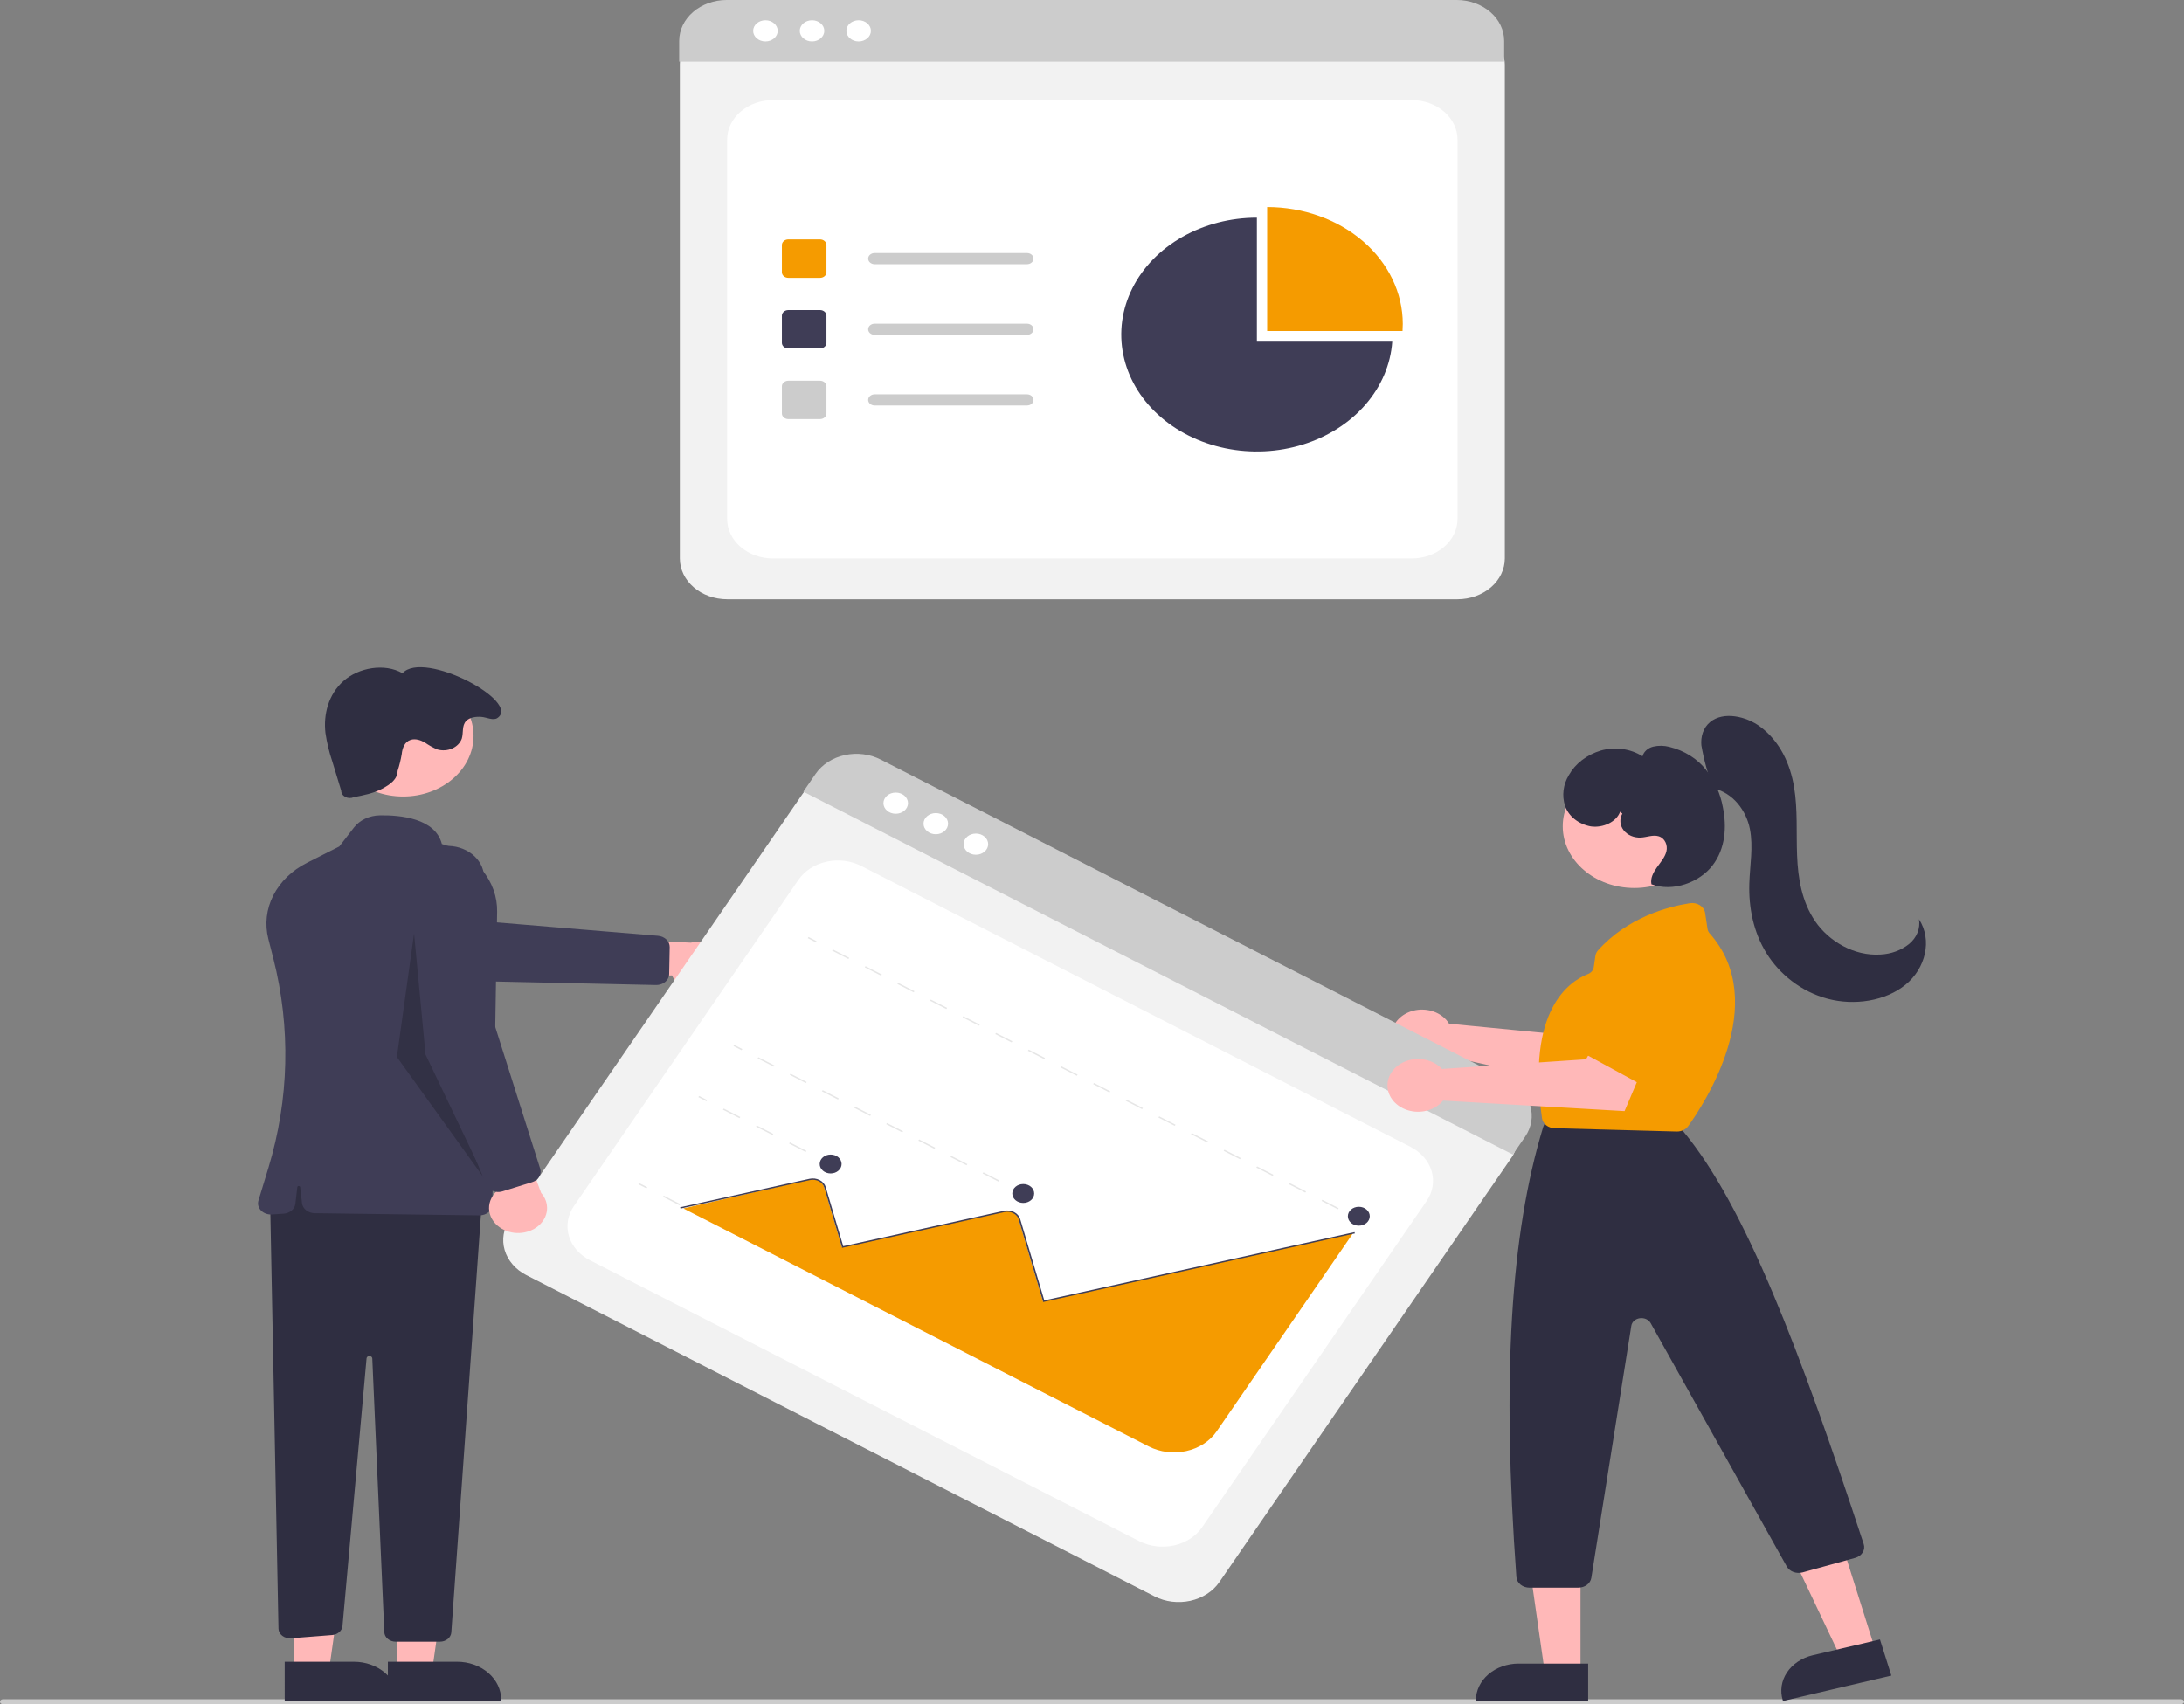<svg width="656" height="512" viewBox="0 0 656 512" fill="none" xmlns="http://www.w3.org/2000/svg">
<rect x="0" y="0" width="656" height="512" fill="#808080" stroke="none"/>
<g clip-path="url(#clip0)">
<path d="M437.794 180.033H218.405C214.639 180.029 211.029 178.738 208.366 176.442C205.703 174.146 204.205 171.033 204.201 167.786V19.22C204.204 16.841 205.301 14.561 207.252 12.879C209.203 11.196 211.848 10.25 214.607 10.247H441.412C444.219 10.25 446.91 11.213 448.894 12.924C450.879 14.635 451.995 16.955 451.999 19.375V167.786C451.994 171.033 450.496 174.146 447.833 176.442C445.17 178.738 441.56 180.029 437.794 180.033V180.033Z" fill="#F2F2F2"/>
<path d="M232.18 167.786H424.02C427.673 167.786 431.176 166.535 433.76 164.307C436.343 162.08 437.794 159.059 437.794 155.91V41.938C437.794 38.788 436.343 35.767 433.76 33.54C431.176 31.313 427.673 30.061 424.02 30.061H232.18C228.527 30.061 225.023 31.313 222.44 33.54C219.857 35.767 218.405 38.788 218.405 41.938V155.91C218.405 159.059 219.857 162.08 222.44 164.307C225.023 166.535 228.527 167.786 232.18 167.786Z" fill="white"/>
<path d="M451.801 18.52H204.001V12.284C204.007 9.026 205.511 5.903 208.184 3.6C210.856 1.298 214.479 0.003 218.258 0H437.544C441.323 0.003 444.946 1.298 447.619 3.6C450.291 5.903 451.795 9.026 451.801 12.284V18.52Z" fill="#CCCCCC"/>
<path d="M229.91 12.458C231.947 12.458 233.598 11.034 233.598 9.278C233.598 7.522 231.947 6.099 229.91 6.099C227.874 6.099 226.223 7.522 226.223 9.278C226.223 11.034 227.874 12.458 229.91 12.458Z" fill="white"/>
<path d="M243.907 12.458C245.944 12.458 247.595 11.034 247.595 9.278C247.595 7.522 245.944 6.099 243.907 6.099C241.871 6.099 240.22 7.522 240.22 9.278C240.22 11.034 241.871 12.458 243.907 12.458Z" fill="white"/>
<path d="M257.904 12.458C259.941 12.458 261.592 11.034 261.592 9.278C261.592 7.522 259.941 6.099 257.904 6.099C255.868 6.099 254.217 7.522 254.217 9.278C254.217 11.034 255.868 12.458 257.904 12.458Z" fill="white"/>
<path d="M246.297 83.471H236.796C236.281 83.471 235.787 83.294 235.423 82.98C235.058 82.666 234.853 82.24 234.853 81.796V73.604C234.853 73.16 235.058 72.734 235.423 72.42C235.787 72.106 236.281 71.929 236.796 71.929H246.297C246.812 71.929 247.306 72.106 247.67 72.42C248.035 72.734 248.24 73.16 248.24 73.604V81.796C248.24 82.24 248.035 82.666 247.67 82.98C247.306 83.294 246.812 83.471 246.297 83.471V83.471Z" fill="#F59B00"/>
<path d="M246.297 104.695H236.796C236.281 104.694 235.787 104.518 235.423 104.204C235.058 103.89 234.853 103.464 234.853 103.019V94.828C234.853 94.384 235.058 93.958 235.423 93.644C235.787 93.329 236.281 93.153 236.796 93.152H246.297C246.812 93.153 247.306 93.329 247.67 93.644C248.035 93.958 248.24 94.384 248.24 94.828V103.019C248.24 103.464 248.035 103.89 247.67 104.204C247.306 104.518 246.812 104.694 246.297 104.695Z" fill="#3F3D56"/>
<path d="M246.297 125.919H236.796C236.281 125.918 235.787 125.741 235.423 125.427C235.058 125.113 234.853 124.687 234.853 124.243V116.051C234.853 115.607 235.058 115.181 235.423 114.867C235.787 114.553 236.281 114.376 236.796 114.376H246.297C246.812 114.376 247.306 114.553 247.67 114.867C248.035 115.181 248.24 115.607 248.24 116.051V124.243C248.24 124.687 248.035 125.113 247.67 125.427C247.306 125.741 246.812 125.918 246.297 125.919V125.919Z" fill="#CCCCCC"/>
<path d="M308.484 79.376H262.707C262.193 79.375 261.699 79.198 261.336 78.884C260.972 78.569 260.768 78.144 260.768 77.7C260.768 77.256 260.972 76.831 261.336 76.516C261.699 76.202 262.193 76.025 262.707 76.025H308.484C308.74 76.024 308.993 76.067 309.229 76.151C309.465 76.235 309.68 76.358 309.861 76.514C310.042 76.67 310.185 76.855 310.283 77.058C310.381 77.261 310.432 77.48 310.432 77.7C310.432 77.92 310.381 78.138 310.283 78.342C310.185 78.546 310.042 78.73 309.861 78.886C309.68 79.042 309.465 79.165 309.229 79.249C308.993 79.333 308.74 79.376 308.484 79.376V79.376Z" fill="#CCCCCC"/>
<path d="M308.484 100.599H262.707C262.193 100.598 261.699 100.421 261.336 100.107C260.972 99.793 260.768 99.367 260.768 98.924C260.768 98.48 260.972 98.054 261.336 97.74C261.699 97.426 262.193 97.249 262.707 97.248H308.484C308.999 97.248 309.494 97.425 309.858 97.739C310.223 98.053 310.427 98.479 310.427 98.924C310.427 99.368 310.223 99.794 309.858 100.108C309.494 100.423 308.999 100.599 308.484 100.599Z" fill="#CCCCCC"/>
<path d="M308.484 121.823H262.707C262.193 121.822 261.699 121.645 261.336 121.331C260.972 121.017 260.768 120.591 260.768 120.147C260.768 119.703 260.972 119.278 261.336 118.964C261.699 118.65 262.193 118.473 262.707 118.472H308.484C308.74 118.471 308.993 118.514 309.229 118.598C309.465 118.682 309.68 118.806 309.861 118.961C310.042 119.117 310.185 119.302 310.283 119.505C310.381 119.709 310.432 119.927 310.432 120.147C310.432 120.368 310.381 120.586 310.283 120.789C310.185 120.993 310.042 121.178 309.861 121.333C309.68 121.489 309.465 121.612 309.229 121.696C308.993 121.78 308.74 121.823 308.484 121.823V121.823Z" fill="#CCCCCC"/>
<path d="M421.27 99.456C421.319 98.751 421.347 98.042 421.347 97.327C421.347 88.012 417.055 79.079 409.416 72.492C401.776 65.906 391.415 62.205 380.611 62.205V99.456H421.27Z" fill="#F59B00"/>
<path d="M377.525 102.649V65.398C369.574 65.398 361.796 67.404 355.151 71.169C348.506 74.935 343.284 80.295 340.13 86.588C336.976 92.882 336.027 99.833 337.4 106.586C338.774 113.339 342.409 119.598 347.859 124.59C353.308 129.583 360.333 133.091 368.068 134.683C375.802 136.274 383.907 135.879 391.385 133.546C398.862 131.213 405.383 127.045 410.146 121.554C414.908 116.064 417.702 109.492 418.184 102.649H377.525Z" fill="#3F3D56"/>
<path d="M655.139 512H0.861C0.633 512 0.414 511.922 0.252 511.783C0.091 511.643 0 511.455 0 511.258C0 511.061 0.091 510.872 0.252 510.733C0.414 510.594 0.633 510.515 0.861 510.515H655.139C655.367 510.515 655.586 510.594 655.748 510.733C655.909 510.872 656 511.061 656 511.258C656 511.455 655.909 511.643 655.748 511.783C655.586 511.922 655.367 512 655.139 512Z" fill="#CCCCCC"/>
<path d="M434.484 306.497C434.771 306.834 435.027 307.189 435.25 307.56L478.392 311.742L484.666 304.433L498.698 311.156L486.346 328.91L433.492 316.95C432.147 318.065 430.44 318.801 428.598 319.059C426.757 319.317 424.868 319.086 423.182 318.395C421.497 317.705 420.095 316.589 419.163 315.196C418.232 313.802 417.814 312.197 417.966 310.593C418.119 308.99 418.833 307.465 420.015 306.22C421.198 304.976 422.791 304.071 424.584 303.626C426.377 303.182 428.285 303.218 430.053 303.731C431.822 304.244 433.367 305.209 434.484 306.497V306.497Z" fill="#FFB8B8"/>
<path d="M214.351 296.894C213.26 297.447 212.042 297.787 210.782 297.89C209.522 297.993 208.251 297.857 207.059 297.49C205.867 297.124 204.782 296.537 203.882 295.77C202.981 295.004 202.287 294.076 201.847 293.053L171.09 293.606L179.61 281.943L207.512 283.206C209.554 282.683 211.748 282.824 213.678 283.603C215.608 284.382 217.14 285.744 217.983 287.431C218.826 289.118 218.922 291.013 218.253 292.757C217.583 294.502 216.195 295.973 214.351 296.894V296.894Z" fill="#FFB8B8"/>
<path d="M200.833 293.556C200.589 294.259 200.083 294.873 199.395 295.304C198.706 295.735 197.872 295.959 197.021 295.941L140.73 294.708L89.759 281.696C88.357 281.338 87.051 280.744 85.917 279.947C84.784 279.15 83.845 278.166 83.156 277.054C82.468 275.941 82.042 274.721 81.905 273.466C81.767 272.21 81.921 270.944 82.357 269.74C82.792 268.536 83.501 267.418 84.442 266.453C85.382 265.487 86.537 264.692 87.837 264.115C89.137 263.537 90.558 263.188 92.016 263.088C93.474 262.988 94.941 263.139 96.33 263.532L142.38 276.549L197.65 281.148C198.618 281.233 199.514 281.627 200.163 282.253C200.811 282.878 201.163 283.691 201.152 284.53L200.992 292.658C200.986 292.962 200.933 293.264 200.833 293.556V293.556Z" fill="#3F3D56"/>
<path d="M119.2 502.212L129.754 502.212L134.775 467.112L119.198 467.113L119.2 502.212Z" fill="#FFB8B8"/>
<path d="M116.508 499.241L137.293 499.24H137.294C139.033 499.24 140.756 499.536 142.363 500.11C143.97 500.684 145.43 501.525 146.66 502.585C147.89 503.646 148.866 504.905 149.531 506.29C150.197 507.676 150.54 509.161 150.54 510.661V511.032L116.508 511.033L116.508 499.241Z" fill="#2F2E41"/>
<path d="M88.208 502.212L98.762 502.212L103.783 467.112L88.206 467.113L88.208 502.212Z" fill="#FFB8B8"/>
<path d="M85.515 499.241L106.301 499.24H106.301C108.041 499.24 109.763 499.536 111.371 500.11C112.978 500.684 114.438 501.525 115.668 502.585C116.898 503.646 117.874 504.905 118.539 506.29C119.205 507.676 119.548 509.161 119.548 510.661V511.032L85.516 511.033L85.515 499.241Z" fill="#2F2E41"/>
<path d="M81.124 360.361L83.645 489.287C83.653 489.695 83.758 490.097 83.955 490.469C84.151 490.84 84.435 491.173 84.787 491.446C85.139 491.719 85.553 491.926 86.003 492.054C86.452 492.183 86.928 492.23 87.4 492.193L99.75 491.225C100.56 491.162 101.318 490.853 101.889 490.354C102.461 489.855 102.809 489.197 102.872 488.498L110.102 408.078C110.119 407.889 110.219 407.713 110.382 407.585C110.545 407.458 110.758 407.389 110.977 407.393C111.197 407.397 111.407 407.473 111.564 407.606C111.72 407.738 111.812 407.918 111.821 408.107L115.435 490.368C115.468 491.136 115.846 491.862 116.487 492.395C117.129 492.927 117.985 493.225 118.876 493.225H132.121C132.998 493.225 133.842 492.937 134.481 492.419C135.119 491.9 135.505 491.192 135.558 490.437L144.831 359.619L89.733 347.742L81.124 360.361Z" fill="#2F2E41"/>
<path d="M121.088 239.301C132.766 239.301 142.233 231.139 142.233 221.071C142.233 211.002 132.766 202.84 121.088 202.84C109.41 202.84 99.944 211.002 99.944 221.071C99.944 231.139 109.41 239.301 121.088 239.301Z" fill="#FFB8B8"/>
<path d="M144.02 365.141C143.999 365.141 143.979 365.14 143.958 365.14L94.517 364.484C93.566 364.471 92.654 364.158 91.955 363.603C91.255 363.049 90.816 362.292 90.721 361.476L90.162 356.65C90.151 356.558 90.101 356.473 90.022 356.411C89.943 356.35 89.84 356.315 89.733 356.315C89.627 356.315 89.524 356.35 89.445 356.411C89.365 356.473 89.316 356.558 89.305 356.65L88.727 361.635C88.637 362.416 88.231 363.144 87.581 363.692C86.93 364.24 86.076 364.573 85.169 364.632L81.675 364.864C81.059 364.905 80.441 364.819 79.872 364.612C79.303 364.405 78.799 364.084 78.404 363.675C78.008 363.266 77.731 362.781 77.597 362.262C77.462 361.742 77.474 361.202 77.631 360.687L80.639 350.797C86.865 330.243 87.365 308.71 82.101 287.957L80.606 282.094C79.479 277.714 79.995 273.138 82.079 269.027C84.163 264.916 87.708 261.482 92.202 259.22L101.913 254.312L106.319 248.614C107.172 247.514 108.319 246.608 109.665 245.972C111.01 245.335 112.514 244.989 114.048 244.96C120.194 244.844 130.737 245.815 132.718 253.563C137.627 255.01 141.878 257.76 144.861 261.42C147.843 265.079 149.404 269.46 149.318 273.932L147.892 361.847C147.877 362.724 147.463 363.561 146.739 364.178C146.014 364.794 145.038 365.14 144.02 365.141V365.141Z" fill="#3F3D56"/>
<path d="M119.434 231.579C119.348 234.156 117.272 235.647 114.725 236.997C112.177 238.347 109.199 238.932 106.281 239.497C105.889 239.676 105.45 239.766 105.007 239.756C104.563 239.747 104.13 239.639 103.749 239.443C103.368 239.247 103.051 238.97 102.831 238.638C102.61 238.307 102.492 237.931 102.489 237.549L99.813 228.773C98.866 225.969 98.177 223.106 97.753 220.209C97.108 214.636 98.64 208.64 103.152 204.61C107.664 200.58 115.49 199.148 120.897 202.253C127.313 195.187 156.644 210.799 149.409 215.713C148.121 216.587 146.154 215.481 144.52 215.373C142.886 215.266 141.055 215.514 140.018 216.607C138.662 218.035 139.252 220.163 138.694 221.945C138.462 222.572 138.09 223.153 137.597 223.655C137.104 224.157 136.5 224.57 135.821 224.87C135.143 225.17 134.401 225.351 133.641 225.403C132.88 225.455 132.115 225.376 131.39 225.172C130.039 224.598 128.769 223.894 127.602 223.073C126.349 222.353 124.766 221.821 123.355 222.275C121.495 222.873 120.835 224.836 120.667 226.541C120.383 228.242 119.972 229.925 119.434 231.579V231.579Z" fill="#2F2E41"/>
<path opacity="0.2" d="M124.372 280.439L127.816 316.81L145.895 354.665L119.207 317.552L124.372 280.439Z" fill="black"/>
<path d="M346.784 479.607L158.102 383.094C154.865 381.434 152.524 378.735 151.593 375.589C150.661 372.443 151.215 369.106 153.133 366.312L241.051 238.54C242.462 236.495 244.755 235.017 247.428 234.428C250.102 233.84 252.937 234.19 255.311 235.401L450.372 335.177C452.784 336.414 454.529 338.426 455.223 340.771C455.917 343.115 455.504 345.602 454.075 347.685L366.248 475.323C364.323 478.114 361.193 480.132 357.544 480.935C353.895 481.738 350.025 481.261 346.784 479.607Z" fill="#F2F2F2"/>
<path d="M177.196 378.62L342.185 463.015C345.327 464.622 349.081 465.087 352.62 464.308C356.16 463.529 359.196 461.569 361.06 458.86L428.506 360.84C430.37 358.131 430.91 354.895 430.006 351.843C429.103 348.791 426.83 346.174 423.688 344.567L258.699 260.172C255.557 258.565 251.803 258.1 248.263 258.879C244.724 259.658 241.688 261.618 239.824 264.327L172.377 362.347C170.514 365.056 169.974 368.292 170.878 371.344C171.781 374.396 174.054 377.013 177.196 378.62V378.62Z" fill="white"/>
<path d="M454.411 346.862L241.294 237.85L244.984 232.487C246.917 229.688 250.059 227.663 253.72 226.859C257.382 226.054 261.264 226.534 264.515 228.194L453.11 324.662C456.358 326.327 458.707 329.034 459.643 332.191C460.579 335.347 460.024 338.695 458.101 341.499L454.411 346.862Z" fill="#CCCCCC"/>
<path d="M269.046 244.479C271.082 244.479 272.733 243.056 272.733 241.3C272.733 239.544 271.082 238.12 269.046 238.12C267.009 238.12 265.358 239.544 265.358 241.3C265.358 243.056 267.009 244.479 269.046 244.479Z" fill="white"/>
<path d="M281.084 250.637C283.12 250.637 284.771 249.213 284.771 247.457C284.771 245.701 283.12 244.278 281.084 244.278C279.047 244.278 277.396 245.701 277.396 247.457C277.396 249.213 279.047 250.637 281.084 250.637Z" fill="white"/>
<path d="M293.122 256.794C295.158 256.794 296.809 255.371 296.809 253.615C296.809 251.859 295.158 250.435 293.122 250.435C291.085 250.435 289.434 251.859 289.434 253.615C289.434 255.371 291.085 256.794 293.122 256.794Z" fill="white"/>
<path d="M406.993 365.47L406.753 365.819L409.179 367.06L409.418 366.711L406.993 365.47Z" fill="#E6E6E6"/>
<path d="M401.853 363.312L396.952 360.806L397.192 360.457L402.092 362.964L401.853 363.312ZM392.052 358.299L387.151 355.792L387.391 355.444L392.292 357.95L392.052 358.299ZM382.251 353.286L377.351 350.779L377.59 350.431L382.491 352.937L382.251 353.286ZM372.45 348.273L367.55 345.766L367.79 345.417L372.69 347.924L372.45 348.273ZM362.649 343.259L357.749 340.753L357.989 340.404L362.889 342.911L362.649 343.259ZM352.849 338.246L347.948 335.74L348.188 335.391L353.089 337.898L352.849 338.246ZM343.048 333.233L338.148 330.726L338.387 330.378L343.288 332.884L343.048 333.233ZM333.247 328.22L328.347 325.713L328.587 325.365L333.487 327.871L333.247 328.22ZM323.446 323.207L318.546 320.7L318.786 320.351L323.686 322.858L323.446 323.207ZM313.646 318.193L308.745 315.687L308.985 315.338L313.885 317.845L313.646 318.193ZM303.845 313.18L298.945 310.674L299.184 310.325L304.085 312.832L303.845 313.18ZM294.044 308.167L289.144 305.66L289.384 305.312L294.284 307.818L294.044 308.167ZM284.243 303.154L279.343 300.647L279.583 300.299L284.483 302.805L284.243 303.154ZM274.443 298.14L269.542 295.634L269.782 295.285L274.682 297.792L274.443 298.14ZM264.642 293.127L259.741 290.621L259.981 290.272L264.882 292.779L264.642 293.127ZM254.841 288.114L249.941 285.607L250.18 285.259L255.081 287.765L254.841 288.114Z" fill="#E6E6E6"/>
<path d="M242.854 281.511L242.615 281.86L245.04 283.101L245.28 282.752L242.854 281.511Z" fill="#E6E6E6"/>
<path d="M305.043 357.149L304.804 357.497L307.229 358.738L307.469 358.389L305.043 357.149Z" fill="#E6E6E6"/>
<path d="M299.976 355.028L295.148 352.558L295.388 352.21L300.216 354.679L299.976 355.028ZM290.321 350.089L285.493 347.62L285.733 347.271L290.561 349.74L290.321 350.089ZM280.666 345.15L275.838 342.681L276.078 342.332L280.905 344.802L280.666 345.15ZM271.01 340.211L266.183 337.742L266.423 337.394L271.25 339.863L271.01 340.211ZM261.355 335.273L256.528 332.803L256.767 332.455L261.595 334.924L261.355 335.273ZM251.7 330.334L246.872 327.865L247.112 327.516L251.94 329.985L251.7 330.334ZM242.045 325.395L237.217 322.926L237.457 322.577L242.285 325.047L242.045 325.395ZM232.39 320.456L227.562 317.987L227.802 317.638L232.629 320.108L232.39 320.456Z" fill="#E6E6E6"/>
<path d="M220.549 313.928L220.309 314.277L222.734 315.518L222.974 315.169L220.549 313.928Z" fill="#E6E6E6"/>
<path d="M247.189 348.291L246.949 348.639L249.375 349.88L249.615 349.531L247.189 348.291Z" fill="#E6E6E6"/>
<path d="M241.983 346.099L237.016 343.558L237.256 343.209L242.222 345.75L241.983 346.099ZM232.049 341.017L227.082 338.477L227.322 338.128L232.289 340.669L232.049 341.017ZM222.115 335.936L217.148 333.395L217.388 333.047L222.355 335.587L222.115 335.936Z" fill="#E6E6E6"/>
<path d="M209.995 329.266L209.756 329.614L212.181 330.855L212.421 330.506L209.995 329.266Z" fill="#E6E6E6"/>
<path d="M229.18 374.464L228.94 374.812L231.366 376.053L231.606 375.705L229.18 374.464Z" fill="#E6E6E6"/>
<path d="M223.973 372.272L219.006 369.731L219.246 369.383L224.213 371.923L223.973 372.272ZM214.039 367.19L209.072 364.65L209.312 364.301L214.279 366.842L214.039 367.19ZM204.106 362.109L199.139 359.569L199.379 359.22L204.345 361.761L204.106 362.109Z" fill="#E6E6E6"/>
<path d="M191.986 355.439L191.746 355.787L194.172 357.028L194.412 356.679L191.986 355.439Z" fill="#E6E6E6"/>
<path d="M205.238 363.05L345.055 434.568C348.443 436.297 352.488 436.796 356.302 435.957C360.116 435.117 363.388 433.007 365.4 430.091L406.252 370.72L405.971 370.586L313.283 390.984L305.941 366.197C305.807 365.739 305.551 365.314 305.195 364.955C304.838 364.596 304.39 364.313 303.885 364.129C303.114 363.861 302.261 363.819 301.459 364.011L252.887 374.699L247.518 356.577C247.402 356.186 247.198 355.818 246.917 355.495C246.637 355.172 246.285 354.9 245.883 354.694C245.48 354.488 245.034 354.352 244.571 354.295C244.107 354.237 243.635 354.259 243.182 354.359C242.854 354.434 211.247 361.655 205.238 363.05Z" fill="#F59B00"/>
<path d="M204.402 363.093L204.286 362.701L243.155 354.146C244.182 353.921 245.27 354.056 246.181 354.522C247.092 354.988 247.752 355.747 248.015 356.631L253.275 374.397L301.578 363.766C302.605 363.541 303.693 363.676 304.604 364.142C305.515 364.608 306.174 365.367 306.438 366.252L313.671 390.682L406.842 370.175L406.958 370.567L313.332 391.175L305.982 366.352C305.868 365.965 305.666 365.601 305.388 365.282C305.111 364.962 304.763 364.693 304.365 364.489C303.967 364.286 303.526 364.152 303.068 364.095C302.609 364.038 302.143 364.06 301.694 364.158L252.936 374.89L247.559 356.732C247.327 355.951 246.745 355.282 245.941 354.871C245.137 354.459 244.177 354.34 243.271 354.538L204.402 363.093Z" fill="#3F3D56"/>
<path d="M249.495 352.543C251.312 352.543 252.786 351.273 252.786 349.706C252.786 348.139 251.312 346.869 249.495 346.869C247.678 346.869 246.205 348.139 246.205 349.706C246.205 351.273 247.678 352.543 249.495 352.543Z" fill="#3F3D56"/>
<path d="M307.349 361.401C309.167 361.401 310.64 360.131 310.64 358.564C310.64 356.997 309.167 355.727 307.349 355.727C305.532 355.727 304.059 356.997 304.059 358.564C304.059 360.131 305.532 361.401 307.349 361.401Z" fill="#3F3D56"/>
<path d="M408.142 368.233C409.959 368.233 411.432 366.963 411.432 365.396C411.432 363.829 409.959 362.559 408.142 362.559C406.325 362.559 404.851 363.829 404.851 365.396C404.851 366.963 406.325 368.233 408.142 368.233Z" fill="#3F3D56"/>
<path d="M150.122 368.762C149.135 368.079 148.334 367.217 147.775 366.238C147.216 365.259 146.913 364.187 146.887 363.096C146.861 362.005 147.112 360.922 147.624 359.924C148.136 358.926 148.895 358.037 149.849 357.319L138.331 332.724L154.001 335.452L162.536 358.39C163.828 359.851 164.454 361.67 164.295 363.502C164.135 365.334 163.202 367.052 161.672 368.33C160.142 369.609 158.121 370.359 155.992 370.438C153.863 370.518 151.775 369.921 150.122 368.762V368.762Z" fill="#FFB8B8"/>
<path d="M149.931 358.105C149.082 358.158 148.237 357.969 147.525 357.566C146.813 357.164 146.274 356.571 145.991 355.879L127.347 310.068L123.362 264.365C123.252 263.107 123.433 261.843 123.895 260.647C124.357 259.45 125.09 258.344 126.052 257.394C127.014 256.444 128.185 255.668 129.498 255.112C130.811 254.555 132.239 254.229 133.699 254.153C135.159 254.077 136.622 254.251 138.003 254.667C139.384 255.083 140.656 255.731 141.744 256.574C142.832 257.417 143.714 258.438 144.34 259.578C144.966 260.718 145.323 261.954 145.391 263.214L147.622 304.953L162.254 351.135C162.506 351.946 162.397 352.808 161.949 353.552C161.5 354.297 160.745 354.87 159.831 355.158L150.961 357.914C150.629 358.018 150.283 358.082 149.931 358.105V358.105Z" fill="#3F3D56"/>
<path d="M495.632 317.514C495.285 317.383 494.961 317.208 494.671 316.997L477.332 304.404C476.915 304.101 476.576 303.727 476.335 303.305C476.095 302.884 475.958 302.424 475.934 301.954C475.91 301.485 476 301.017 476.197 300.578C476.394 300.14 476.694 299.742 477.079 299.409L492.813 285.787C493.474 285.211 494.353 284.858 495.29 284.793C496.227 284.729 497.16 284.957 497.919 285.437L509.817 292.887C510.56 293.352 511.091 294.026 511.318 294.793C511.546 295.56 511.456 296.371 511.064 297.086L500.77 315.852C500.332 316.65 499.551 317.27 498.592 317.58C497.633 317.891 496.571 317.867 495.632 317.514L495.632 317.514Z" fill="#F59B00"/>
<path d="M563.261 495.628L552.906 498.057L537.109 464.774L552.393 461.189L563.261 495.628Z" fill="#FFB8B8"/>
<path d="M544.495 497.29L564.675 492.556L568.097 503.398L535.55 511.033L535.493 510.853C534.601 508.026 535.048 505.008 536.736 502.464C538.424 499.921 541.215 498.06 544.495 497.29Z" fill="#2F2E41"/>
<path d="M474.731 502.441L463.999 502.44L458.894 466.749L474.734 466.75L474.731 502.441Z" fill="#FFB8B8"/>
<path d="M456.117 499.796H477.031V511.033H443.302V510.846C443.302 507.916 444.652 505.105 447.055 503.033C449.459 500.961 452.718 499.796 456.117 499.796V499.796Z" fill="#2F2E41"/>
<path d="M490.899 266.788C502.774 266.788 512.4 258.488 512.4 248.25C512.4 238.012 502.774 229.712 490.899 229.712C479.024 229.712 469.398 238.012 469.398 248.25C469.398 258.488 479.024 266.788 490.899 266.788Z" fill="#FFB8B8"/>
<path d="M474.075 476.993H459.408C458.406 476.991 457.441 476.661 456.711 476.07C455.98 475.478 455.538 474.669 455.473 473.806C451.103 413.907 453.659 370.939 463.518 338.587C463.561 338.445 463.614 338.306 463.677 338.17L464.463 336.477C464.753 335.846 465.257 335.304 465.91 334.923C466.562 334.542 467.333 334.34 468.121 334.342H498.28C498.848 334.341 499.41 334.447 499.926 334.652C500.442 334.857 500.901 335.156 501.271 335.528L505.367 339.649C505.447 339.729 505.522 339.811 505.594 339.897C524.066 362.107 540.62 405.527 559.792 463.889C560.075 464.737 559.963 465.647 559.479 466.425C558.995 467.203 558.178 467.787 557.202 468.053L541.441 472.402C540.536 472.647 539.559 472.605 538.687 472.282C537.816 471.959 537.108 471.377 536.692 470.642L495.791 397.499C495.505 396.988 495.035 396.57 494.452 396.307C493.869 396.043 493.203 395.949 492.553 396.038C491.902 396.126 491.303 396.393 490.842 396.798C490.381 397.204 490.084 397.726 489.995 398.289L477.978 474.056C477.846 474.869 477.378 475.613 476.661 476.152C475.945 476.692 475.026 476.99 474.075 476.993V476.993Z" fill="#2F2E41"/>
<path d="M503.714 339.95C503.673 339.95 503.632 339.95 503.59 339.949L466.956 338.952C466.014 338.929 465.113 338.615 464.418 338.067C463.722 337.519 463.278 336.774 463.167 335.967C458.523 303.556 471.259 294.874 476.95 292.645C477.426 292.46 477.838 292.172 478.147 291.81C478.455 291.447 478.65 291.022 478.712 290.575L479.204 287.178C479.288 286.578 479.557 286.008 479.983 285.528C488.906 275.561 501.091 272.37 507.56 271.355C508.085 271.274 508.623 271.285 509.143 271.389C509.662 271.492 510.152 271.686 510.581 271.958C511.011 272.229 511.373 272.574 511.644 272.969C511.914 273.365 512.089 273.805 512.157 274.26L512.895 279.138C512.97 279.604 513.185 280.044 513.519 280.415C532.13 301.392 511.397 332.364 507.052 338.359C506.697 338.846 506.204 339.247 505.621 339.525C505.037 339.804 504.381 339.95 503.714 339.95V339.95Z" fill="#F59B00"/>
<path d="M514.555 236.721C512.959 232.547 511.78 228.263 511.032 223.915C510.797 221.384 511.549 218.661 513.687 216.914C517.688 213.646 524.486 215.203 528.67 218.296C534.717 222.766 537.733 229.636 538.873 236.433C540.012 243.23 539.511 250.142 539.785 257.006C540.06 263.87 541.198 270.927 545.257 276.837C549.315 282.746 556.847 287.283 564.791 286.78C567.997 286.63 571.042 285.518 573.397 283.635C574.553 282.687 575.428 281.514 575.949 280.214C576.471 278.914 576.623 277.525 576.394 276.164C580.454 282.433 578.396 290.929 572.339 295.857C566.283 300.785 556.967 302.178 549.005 300.074C541.043 297.97 534.491 292.694 530.576 286.357C526.662 280.019 525.228 272.699 525.436 265.521C525.595 260.009 526.682 254.452 525.602 249.018C524.522 243.583 520.577 238.065 514.357 236.786L514.555 236.721Z" fill="#2F2E41"/>
<path d="M486.622 243.866C485.561 246.92 481.505 248.804 477.856 248.287C476.039 247.961 474.359 247.218 472.993 246.135C471.627 245.052 470.626 243.671 470.097 242.138C469.094 239.031 469.505 235.712 471.244 232.857C472.203 231.146 473.543 229.615 475.189 228.351C476.835 227.087 478.754 226.115 480.835 225.491C482.929 224.893 485.159 224.738 487.336 225.038C489.514 225.338 491.577 226.085 493.35 227.215C493.539 226.529 493.936 225.899 494.502 225.389C495.067 224.879 495.779 224.509 496.566 224.315C498.15 223.947 499.822 223.969 501.393 224.377C505.919 225.489 509.841 227.949 512.461 231.319C515.048 234.68 516.76 238.483 517.478 242.469C518.713 248.445 518.257 254.976 514.364 260.034C510.471 265.093 502.506 268.079 496.044 265.668C495.641 263.892 496.596 262.104 497.7 260.565C498.804 259.026 500.113 257.527 500.537 255.755C500.962 253.982 500.148 251.814 498.16 251.235C496.464 250.74 494.655 251.542 492.868 251.638C491.854 251.693 490.84 251.517 489.929 251.128C489.018 250.738 488.242 250.149 487.678 249.419C487.115 248.689 486.784 247.845 486.719 246.97C486.653 246.095 486.856 245.221 487.306 244.435L486.622 243.866Z" fill="#2F2E41"/>
<path d="M432.13 320.235C432.485 320.518 432.815 320.826 433.114 321.154L476.397 318.249L480.961 310.051L496.211 314.373L487.963 333.817L433.441 330.662C432.364 331.975 430.848 332.975 429.096 333.528C427.344 334.08 425.438 334.16 423.632 333.756C421.826 333.353 420.206 332.484 418.986 331.267C417.766 330.05 417.005 328.541 416.804 326.942C416.603 325.343 416.971 323.729 417.86 322.314C418.749 320.9 420.116 319.752 421.78 319.024C423.444 318.296 425.325 318.022 427.174 318.238C429.022 318.454 430.751 319.151 432.13 320.235V320.235Z" fill="#FFB8B8"/>
<path d="M495.977 327.324C495.612 327.234 495.263 327.1 494.943 326.925L475.775 316.486C475.314 316.235 474.919 315.904 474.614 315.515C474.309 315.126 474.101 314.686 474.003 314.224C473.905 313.762 473.92 313.287 474.046 312.83C474.172 312.373 474.406 311.943 474.735 311.568L488.169 296.224C488.732 295.575 489.548 295.122 490.466 294.948C491.384 294.775 492.345 294.891 493.172 295.277L506.137 301.259C506.946 301.633 507.579 302.238 507.925 302.971C508.272 303.704 508.311 304.518 508.036 305.273L500.804 325.073C500.496 325.915 499.82 326.621 498.919 327.042C498.018 327.462 496.963 327.563 495.977 327.324V327.324Z" fill="#F59B00"/>
</g>
<defs>
<clipPath id="clip0">
<rect width="656" height="512" fill="white"/>
</clipPath>
</defs>
</svg>
